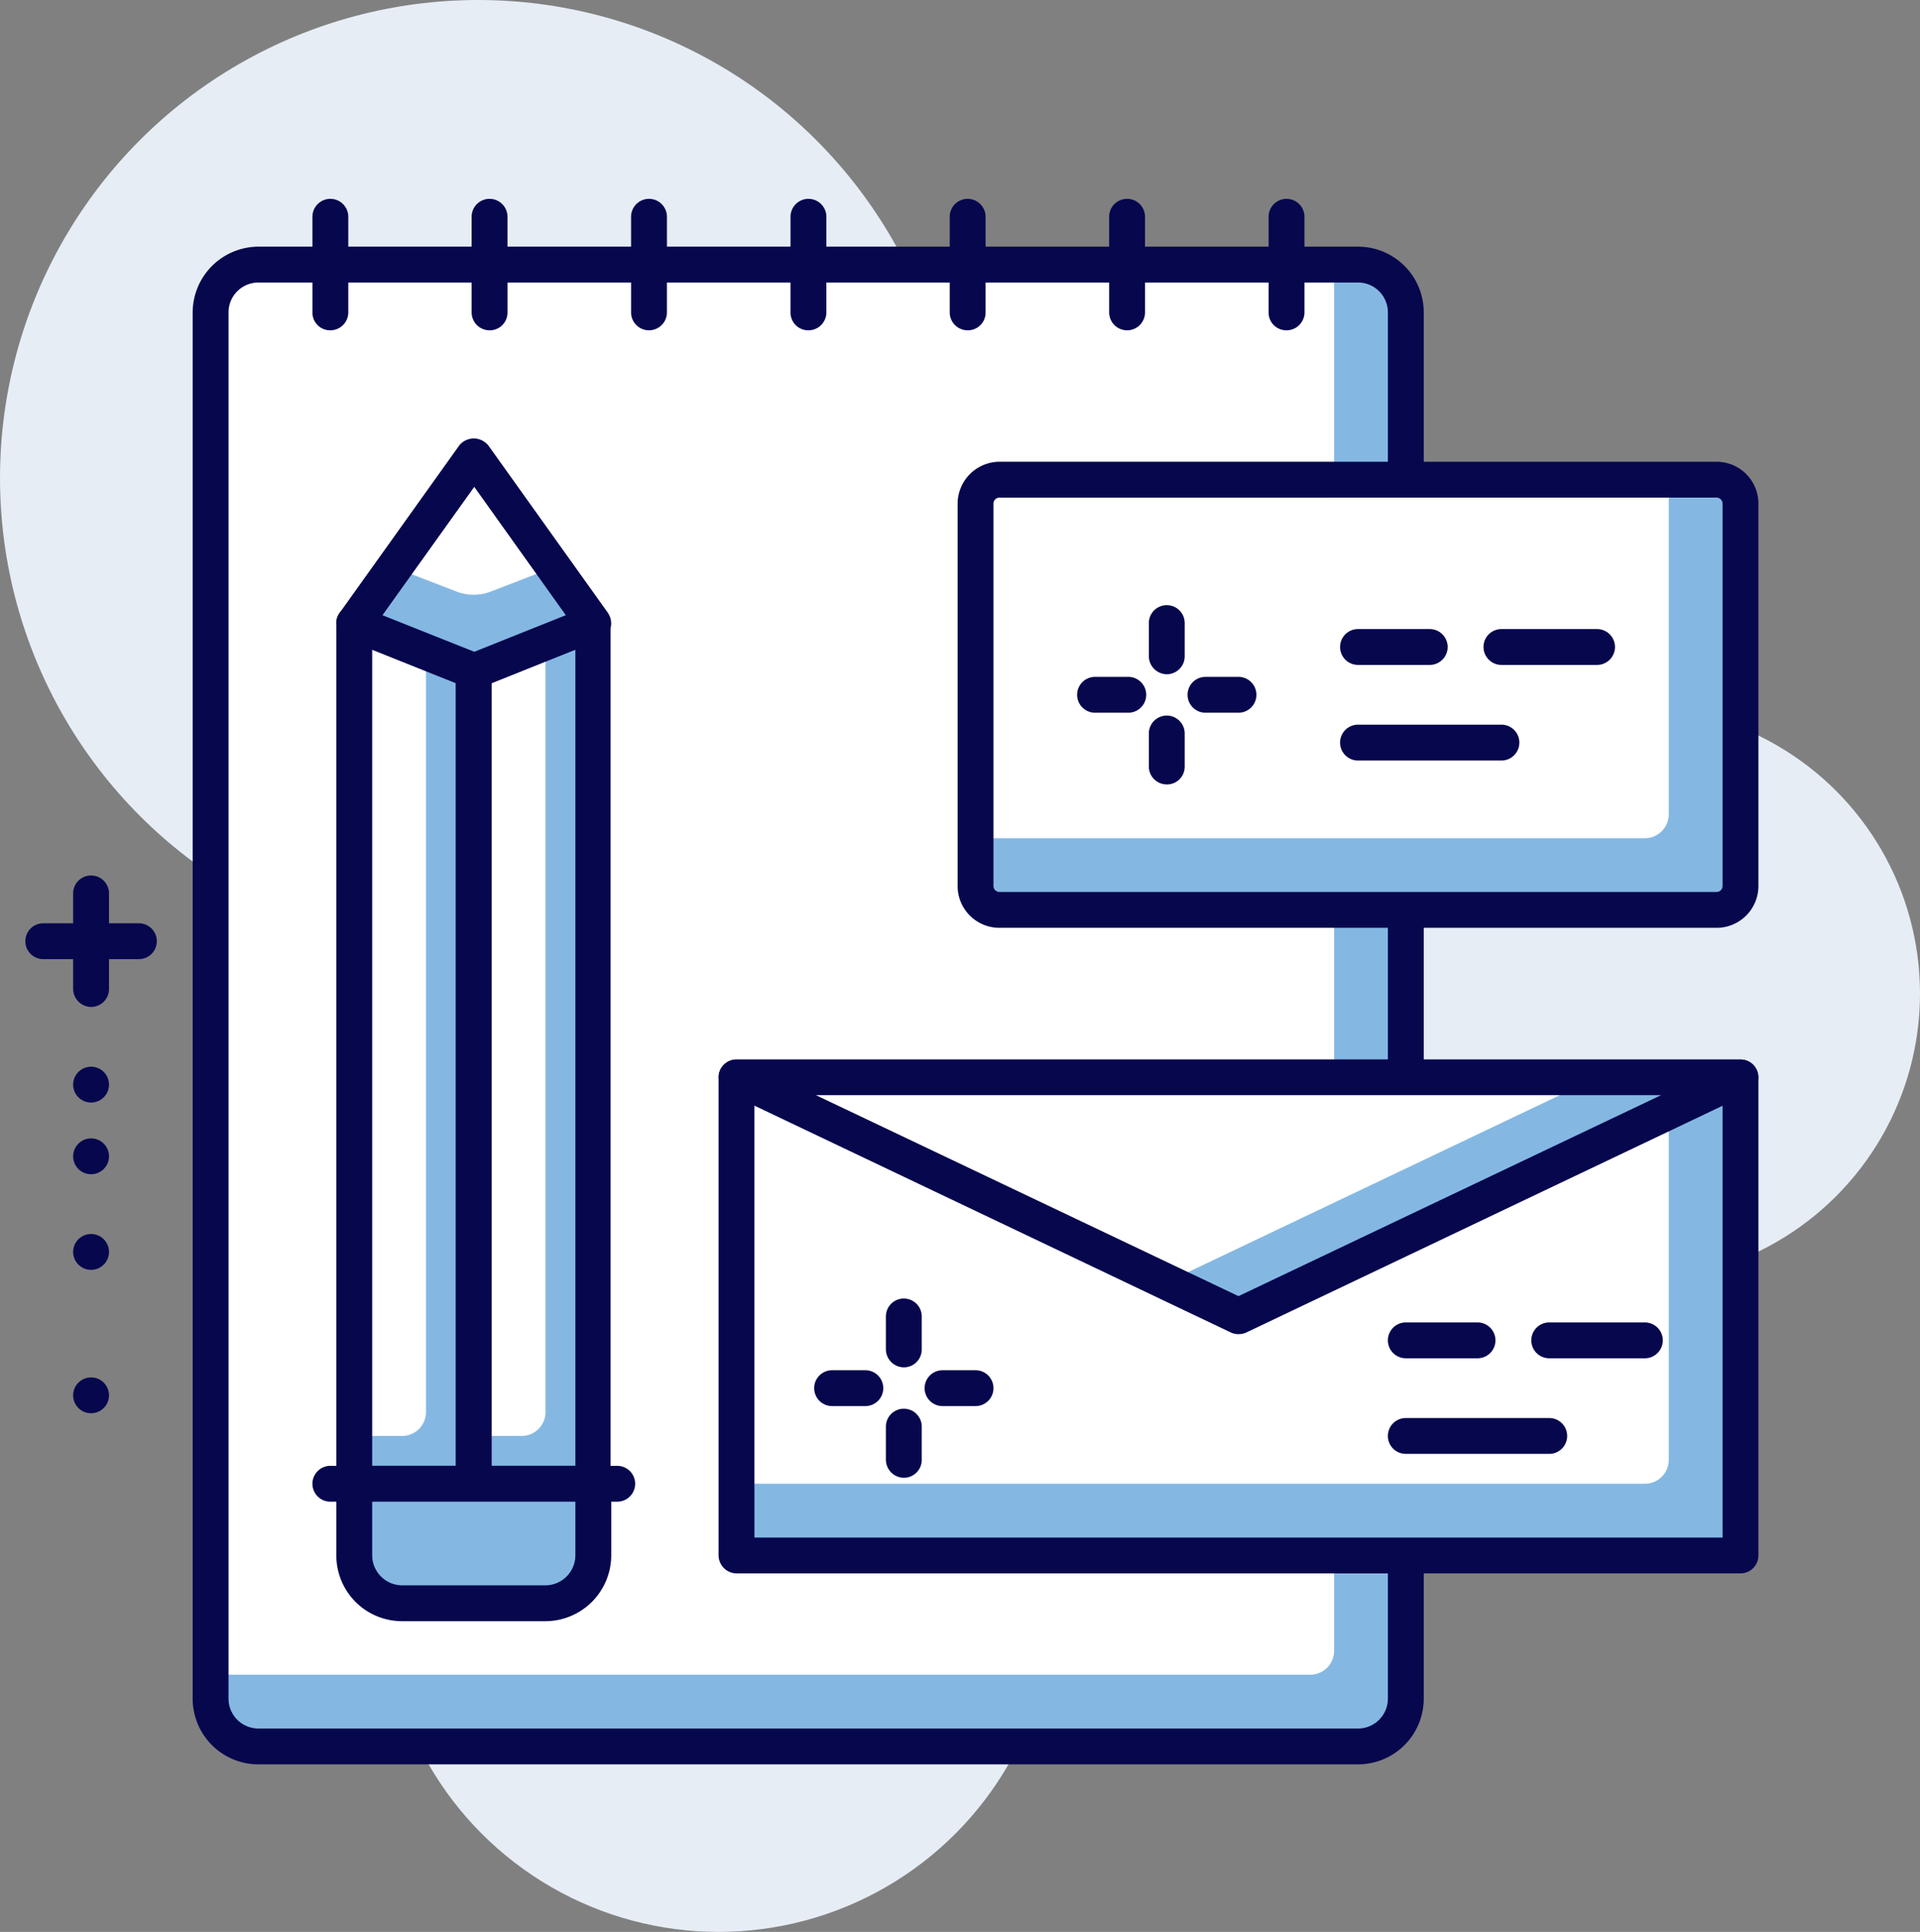 <svg xmlns="http://www.w3.org/2000/svg" viewBox="0 0 80.32 80.83"><rect x="0" y="0" width="80.32" height="80.83" fill="#808080" stroke="none"/><g id="Layer_2" data-name="Layer 2"><g id="Layer_1-2" data-name="Layer 1"><circle cx="30.06" cy="66.83" r="14" fill="#e6edf5"/><circle cx="68.32" cy="41.57" r="12" fill="#e6edf5"/><circle cx="20" cy="20" r="20" fill="#e6edf5"/><rect width="50" height="62" x="8.81" y="11.07" fill="#84b8e3" rx="2"/><path d="M10.81 11.07h45v58a1 1 0 0 1-1 1h-46v-57a2 2 0 0 1 2-2Z" fill="#ffffff"/><path d="M56.81 73.82h-46a2.75 2.75 0 0 1-2.75-2.75v-58a2.76 2.76 0 0 1 2.75-2.75h46a2.75 2.75 0 0 1 2.75 2.75v58a2.75 2.75 0 0 1-2.75 2.75Zm-46-62a1.25 1.25 0 0 0-1.25 1.25v58a1.25 1.25 0 0 0 1.25 1.25h46a1.25 1.25 0 0 0 1.25-1.25v-58a1.25 1.25 0 0 0-1.25-1.25Z" fill="#07074e"/><path d="M13.82 13.82a.74.74 0 0 1-.75-.75v-4a.75.75 0 0 1 1.5 0v4a.75.75 0 0 1-.75.75ZM20.48 13.82a.75.75 0 0 1-.75-.75v-4a.75.75 0 0 1 1.5 0v4a.74.74 0 0 1-.75.75ZM27.15 13.82a.75.75 0 0 1-.75-.75v-4a.75.75 0 0 1 1.5 0v4a.75.75 0 0 1-.75.75ZM33.82 13.82a.74.74 0 0 1-.75-.75v-4a.75.75 0 0 1 1.5 0v4a.75.75 0 0 1-.75.75ZM40.48 13.82a.75.75 0 0 1-.75-.75v-4a.75.75 0 0 1 1.5 0v4a.74.74 0 0 1-.75.75ZM47.15 13.82a.75.75 0 0 1-.75-.75v-4a.75.75 0 0 1 1.5 0v4a.75.75 0 0 1-.75.75ZM53.82 13.82a.74.74 0 0 1-.75-.75v-4a.75.75 0 0 1 1.5 0v4a.75.75 0 0 1-.75.75Z" fill="#07074e"/><path d="M14.81 26.08v36h5.01v-34l-5.01-2z" fill="#84b8e3"/><path d="M14.82 26.08v34h2a1 1 0 0 0 1-1v-31.8Z" fill="#ffffff"/><path d="M19.82 62.83h-5a.75.75 0 0 1-.75-.75v-36a.74.74 0 0 1 1-.7l5 2a.76.76 0 0 1 .48.7v34a.76.76 0 0 1-.73.75Zm-4.25-1.5h3.5V28.58l-3.5-1.4Z" fill="#07074e"/><path d="m24.82 26.08-5 2v34h5v-36z" fill="#84b8e3"/><path d="m22.82 26.88-3 1.2v32h2a1 1 0 0 0 1-1Z" fill="#ffffff"/><path d="M24.82 62.83h-5a.75.75 0 0 1-.75-.75v-34a.75.75 0 0 1 .47-.7l5-2a.76.76 0 0 1 1 .7v36a.76.76 0 0 1-.72.75Zm-4.25-1.5h3.5V27.18l-3.5 1.4Z" fill="#07074e"/><path d="M25.82 62.83h-12a.75.75 0 0 1 0-1.5h12a.75.75 0 1 1 0 1.5Z" fill="#07074e"/><path d="m14.81 26.08 5.01 2 5-2-5-7-5.01 7z" fill="#84b8e3"/><path d="m16.48 23.74 2.59 1a2 2 0 0 0 1.49 0l2.59-1-3.33-4.66Z" fill="#ffffff"/><path d="M19.82 28.83a.67.67 0 0 1-.28-.06l-5-2a.7.7 0 0 1-.44-.48.72.72 0 0 1 .11-.65l5-7a.78.78 0 0 1 1.22 0l5 7a.79.79 0 0 1 .11.65.74.74 0 0 1-.45.48l-5 2a.66.66 0 0 1-.27.06ZM16 25.74l3.84 1.53 3.83-1.53-3.83-5.37Z" fill="#07074e"/><path d="M14.82 62.08h10v3a2 2 0 0 1-2 2h-6a2 2 0 0 1-2-2v-3Z" fill="#84b8e3"/><path d="M14.82 62.08h8v2a1 1 0 0 1-1 1h-7v-3Z" fill="#84b8e3"/><path d="M22.82 67.83h-6a2.75 2.75 0 0 1-2.75-2.75v-3a.74.74 0 0 1 .75-.75h10a.75.75 0 0 1 .75.75v3a2.76 2.76 0 0 1-2.75 2.75Zm-7.25-5v2.25a1.26 1.26 0 0 0 1.25 1.25h6a1.26 1.26 0 0 0 1.25-1.25v-2.25Z" fill="#07074e"/><rect width="32" height="18" x="40.81" y="20.07" fill="#84b8e3" rx="1"/><path d="M41.81 20.07h28v14a1 1 0 0 1-1 1h-28v-14a1 1 0 0 1 1-1Z" fill="#ffffff"/><path d="M71.81 38.82h-30a1.75 1.75 0 0 1-1.75-1.75v-16a1.76 1.76 0 0 1 1.75-1.75h30a1.75 1.75 0 0 1 1.75 1.75v16a1.75 1.75 0 0 1-1.75 1.75Zm-30-18a.25.25 0 0 0-.25.25v16a.25.25 0 0 0 .25.25h30a.25.25 0 0 0 .25-.25v-16a.25.25 0 0 0-.25-.25Z" fill="#07074e"/><path d="M62.81 31.82h-6a.75.75 0 0 1 0-1.5h6a.75.75 0 0 1 0 1.5ZM66.81 27.82h-4a.75.75 0 0 1 0-1.5h4a.75.75 0 0 1 0 1.5ZM59.81 27.82h-3a.75.75 0 0 1 0-1.5h3a.75.75 0 0 1 0 1.5ZM51.81 29.82h-1.38a.75.75 0 0 1 0-1.5h1.38a.75.75 0 0 1 0 1.5ZM47.2 29.82h-1.39a.75.75 0 0 1 0-1.5h1.39a.75.75 0 0 1 0 1.5ZM48.81 32.82a.75.75 0 0 1-.75-.75v-1.38a.75.75 0 1 1 1.5 0v1.38a.74.74 0 0 1-.75.75ZM48.81 28.21a.76.76 0 0 1-.75-.75v-1.39a.75.75 0 1 1 1.5 0v1.39a.75.75 0 0 1-.75.75Z" fill="#07074e"/><path d="M30.81 45.08h42v20h-42z" fill="#84b8e3"/><path d="M30.81 45.08h39v16a1 1 0 0 1-1 1h-38v-17Z" fill="#ffffff"/><path d="M72.81 65.83h-42a.76.76 0 0 1-.75-.75v-20a.75.75 0 0 1 .75-.75h42a.74.74 0 0 1 .75.75v20a.75.75 0 0 1-.75.75Zm-41.25-1.5h40.5v-18.5h-40.5Z" fill="#07074e"/><path d="m51.81 55.07-21-9.99h42l-21 9.99z" fill="#84b8e3"/><path d="m48.81 53.65-18-8.57h36l-18 8.57z" fill="#ffffff"/><path d="M51.81 55.82a.71.71 0 0 1-.32-.07l-21-10a.77.77 0 0 1-.41-.84.75.75 0 0 1 .73-.58h42a.75.75 0 0 1 .33 1.42l-21 10a.78.78 0 0 1-.33.07Zm-17.68-10 17.68 8.41 17.68-8.41ZM64.81 60.83h-6a.75.75 0 0 1 0-1.5h6a.75.75 0 0 1 0 1.5ZM68.81 56.83h-4a.75.75 0 0 1 0-1.5h4a.75.75 0 0 1 0 1.5ZM61.81 56.83h-3a.75.75 0 0 1 0-1.5h3a.75.75 0 0 1 0 1.5ZM40.81 58.83h-1.38a.75.75 0 1 1 0-1.5h1.38a.75.75 0 0 1 0 1.5ZM36.2 58.83h-1.39a.75.75 0 0 1 0-1.5h1.39a.75.75 0 0 1 0 1.5ZM37.81 61.83a.76.76 0 0 1-.75-.75v-1.39a.75.75 0 0 1 1.5 0v1.39a.75.75 0 0 1-.75.75ZM37.81 57.21a.76.76 0 0 1-.75-.75v-1.38a.75.75 0 0 1 1.5 0v1.38a.75.75 0 0 1-.75.75ZM5.81 40.13h-4a.75.75 0 0 1 0-1.5h4a.75.75 0 1 1 0 1.5Z" fill="#07074e"/><path d="M3.81 42.13a.76.76 0 0 1-.75-.75v-4a.75.75 0 1 1 1.5 0v4a.75.75 0 0 1-.75.75Z" fill="#07074e"/><circle cx="3.81" cy="45.38" r=".75" fill="#07074e"/><circle cx="3.81" cy="48.38" r=".75" fill="#07074e"/><circle cx="3.81" cy="52.38" r=".75" fill="#07074e"/><circle cx="3.81" cy="58.38" r=".75" fill="#07074e"/></g></g></svg>

